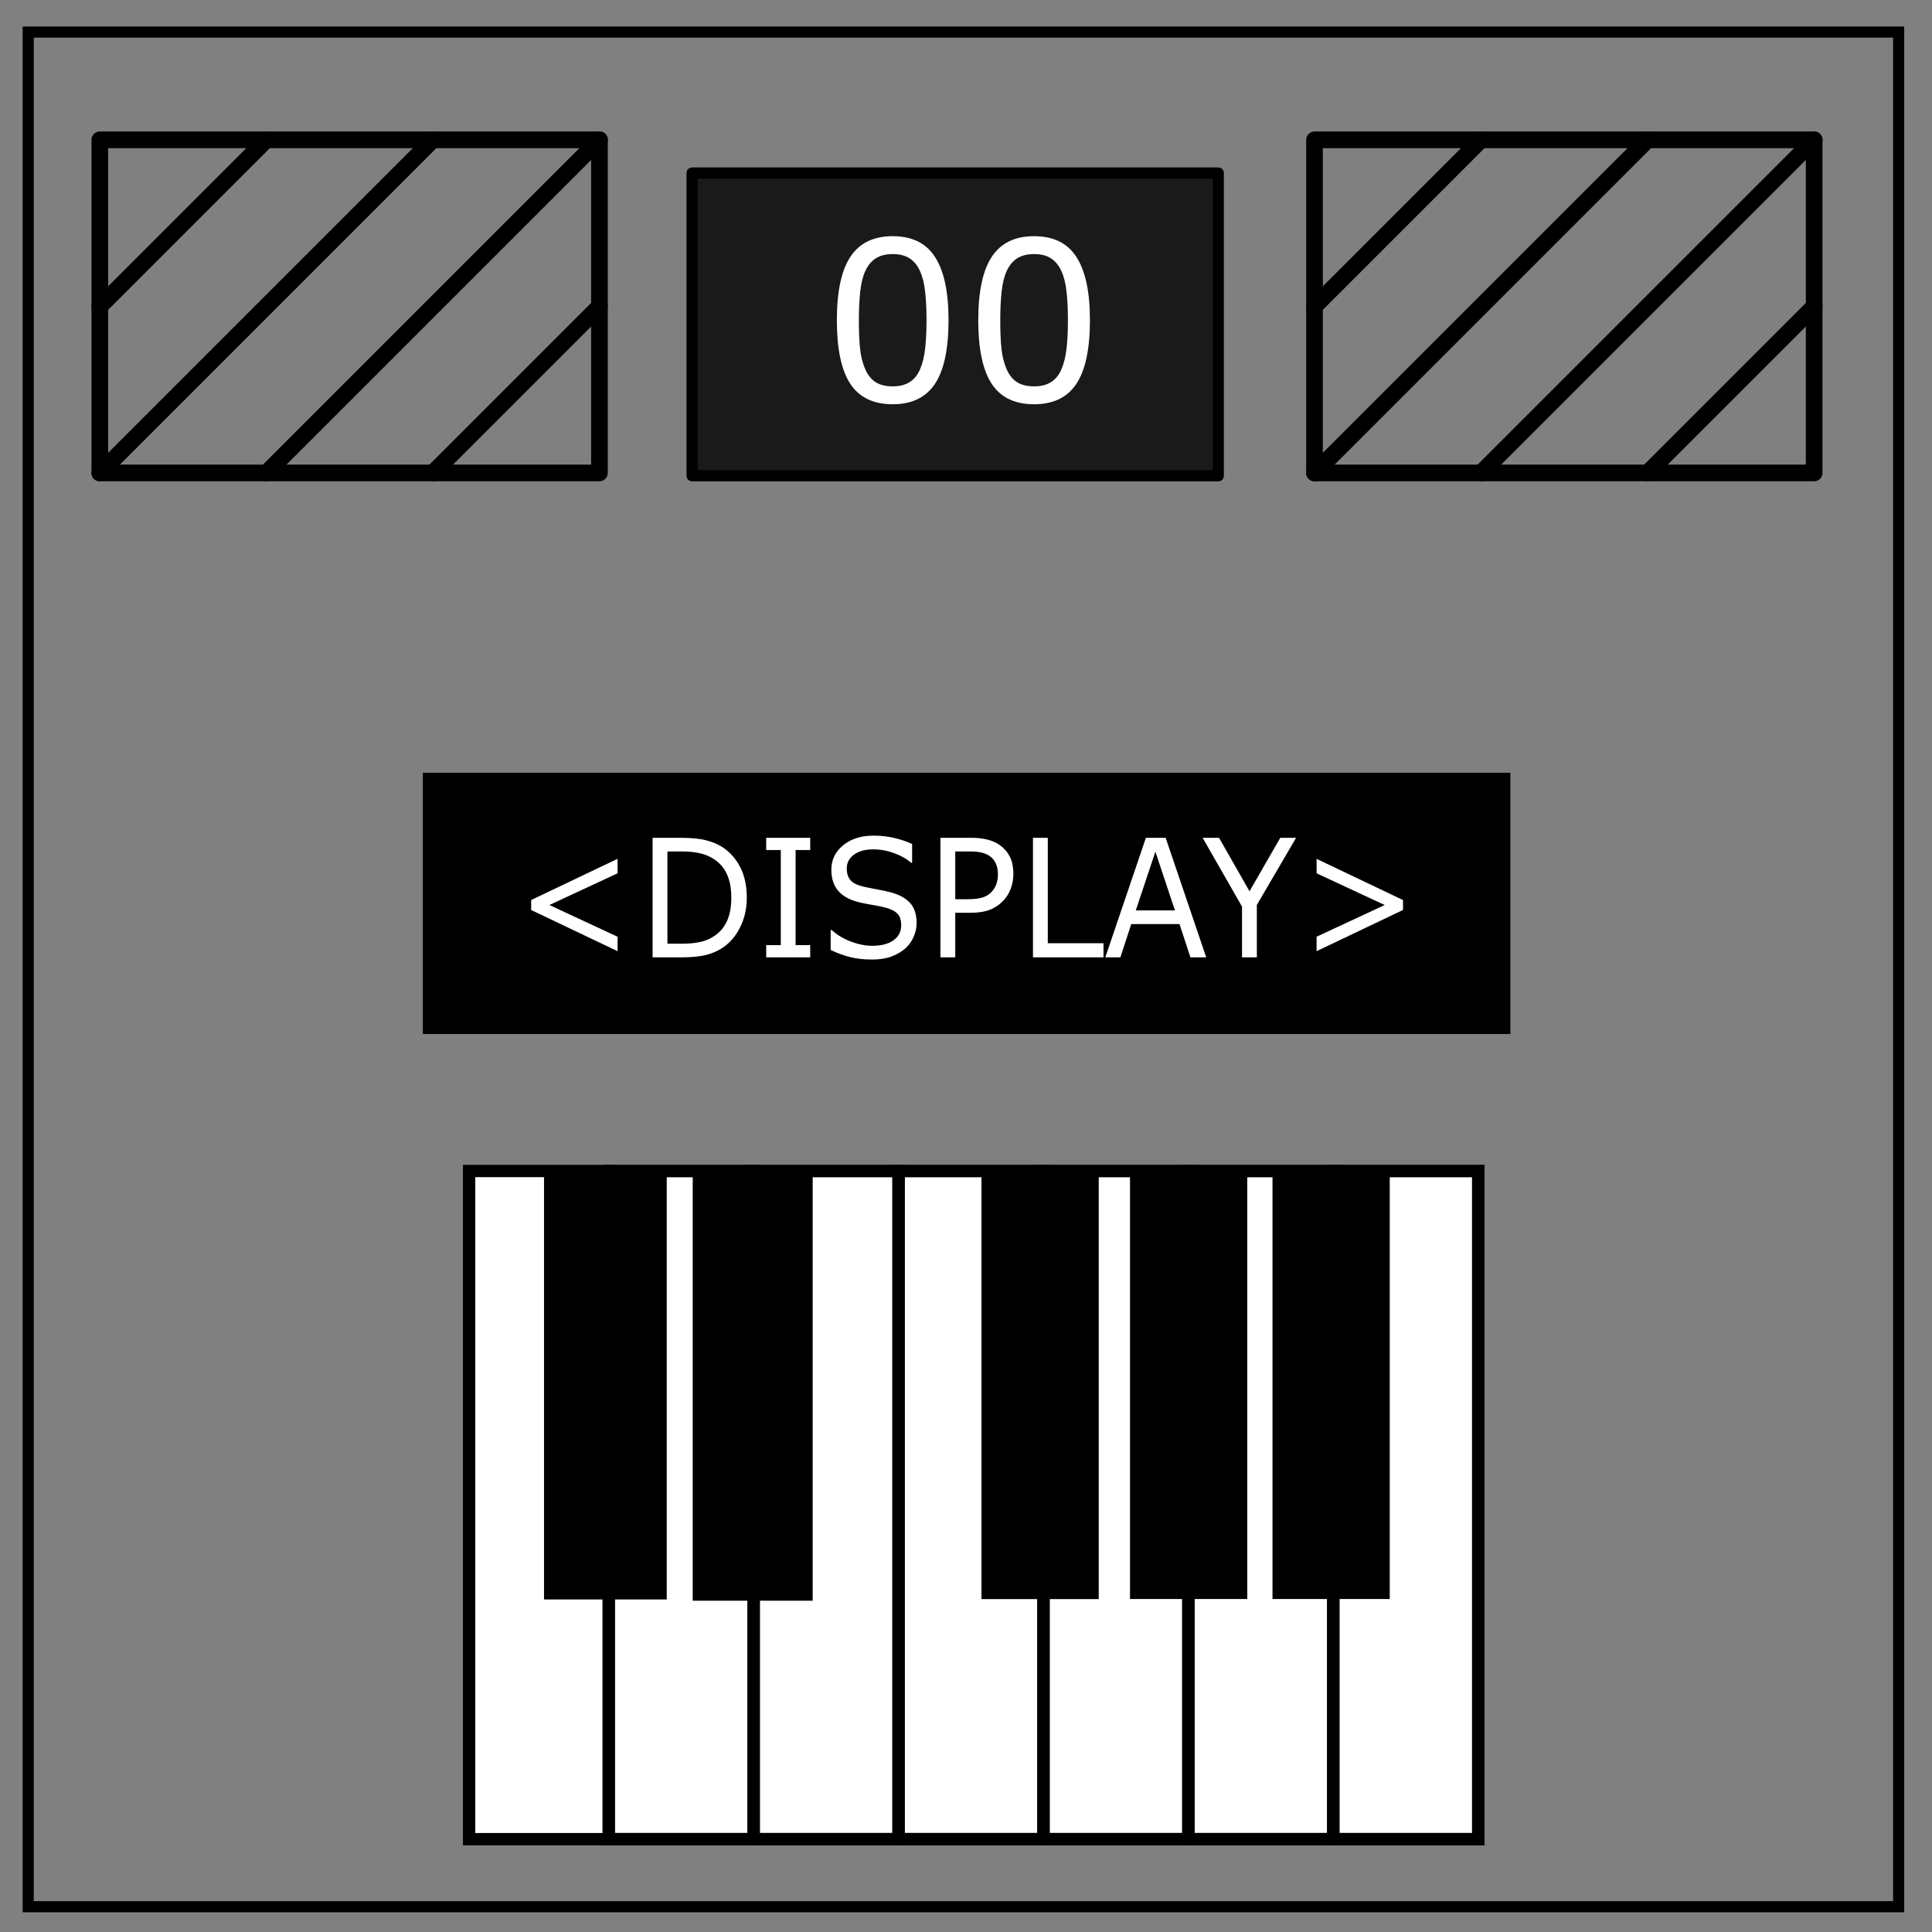 <svg xmlns="http://www.w3.org/2000/svg" viewBox="0 0 348 348" fill="none"><rect x="0" y="0" width="348" height="348" fill="#808080" stroke="none"/><path d="M5.08 5.776h336.91v337.67H5.08z" stroke-width="2" stroke="#000"/><path d="M158.87 293.13c-2.269 1.151-.895 5.206-1.234 7.519-.537 2.18 1.13 5.615 2.833 3.07 1.57-2.995 2.083-8.754-1.068-10.51a1.477 1.77 0 0 0-.53-.079z" fill="#f9f9f9"/><path stroke-miterlimit="8.364" d="M17.978 25.187h90v60h-90z" color="#000" stroke="#000" stroke-width="3" stroke-linecap="round" stroke-linejoin="round"/><path d="M47.978 25.187l-30 30m60-30l-60 60m90-60l-60 60m60-30l-30 30" stroke-miterlimit="8.364" stroke="#000" stroke-width="3" stroke-linecap="round" stroke-linejoin="round"/><path stroke-miterlimit="8.364" d="M236.776 25.187h90v60h-90z" color="#000" stroke="#000" stroke-width="3" stroke-linecap="round" stroke-linejoin="round"/><path d="M266.776 25.187l-30 30m60-30l-60 60m90-60l-60 60m60-30l-30 30" stroke-miterlimit="8.364" stroke="#000" stroke-width="3" stroke-linecap="round" stroke-linejoin="round"/><path fill="#1a1a1a" stroke="#000" stroke-width="2" stroke-linecap="round" stroke-linejoin="round" stroke-miterlimit="1" d="M124.657 31.164h94.791v54.537h-94.791z"/><g aria-label="0" style="line-height:1.25;-inkscape-font-specification:Digital-7" font-weight="400" font-size="40" font-family="Digital-7" letter-spacing="0" word-spacing="0" fill="#fff"><path d="M170.854 57.66q0 7.832-2.461 11.504-2.441 3.652-7.598 3.652-5.234 0-7.656-3.711-2.402-3.711-2.402-11.406 0-7.754 2.441-11.446 2.442-3.71 7.617-3.71 5.235 0 7.637 3.769 2.422 3.75 2.422 11.348zm-5.137 8.867q.684-1.582.918-3.711.254-2.149.254-5.156 0-2.97-.254-5.157-.234-2.187-.937-3.71-.684-1.504-1.875-2.266-1.172-.762-3.028-.762-1.836 0-3.047.762-1.19.762-1.894 2.304-.664 1.446-.918 3.77-.234 2.324-.234 5.098 0 3.047.214 5.097.215 2.051.918 3.672.645 1.524 1.817 2.324 1.191.801 3.144.801 1.836 0 3.047-.762 1.211-.761 1.875-2.304zM196.323 57.66q0 7.832-2.461 11.504-2.442 3.652-7.598 3.652-5.234 0-7.656-3.711-2.402-3.711-2.402-11.406 0-7.754 2.44-11.446 2.442-3.71 7.618-3.71 5.234 0 7.637 3.769 2.422 3.75 2.422 11.348zm-5.137 8.867q.684-1.582.918-3.711.254-2.149.254-5.156 0-2.97-.254-5.157-.234-2.187-.938-3.71-.683-1.504-1.875-2.266-1.171-.762-3.027-.762-1.836 0-3.047.762-1.191.762-1.894 2.304-.664 1.446-.918 3.77-.235 2.324-.235 5.098 0 3.047.215 5.097.215 2.051.918 3.672.645 1.524 1.817 2.324 1.191.801 3.144.801 1.836 0 3.047-.762 1.21-.761 1.875-2.304z"/></g><path d="M77.712 140.742h192.799V184.7H77.712z" fill="#000" stroke="#000" stroke-width="3.094" stroke-linecap="round"/><rect width="25.164" height="120.348" x="84.498" y="210.928" ry="0" fill="#fff" stroke="#000" stroke-width="2.214"/><rect width="26.102" height="120.348" x="109.662" y="210.928" ry="0" fill="#fff" stroke="#000" stroke-width="2.255"/><rect width="26.102" height="120.348" x="135.763" y="210.928" ry="0" fill="#fff" stroke="#000" stroke-width="2.255"/><rect width="26.102" height="120.348" x="161.865" y="210.928" ry="0" fill="#fff" stroke="#000" stroke-width="2.255"/><rect width="26.102" height="120.348" x="187.967" y="210.928" ry="0" fill="#fff" stroke="#000" stroke-width="2.255"/><rect width="26.102" height="120.348" x="214.068" y="210.928" ry="0" fill="#fff" stroke="#000" stroke-width="2.255"/><rect width="26.102" height="120.348" x="240.17" y="210.928" ry="0" fill="#fff" stroke="#000" stroke-width="2.255"/><rect width="20.513" height="76.196" x="98.787" y="211.108" ry="0" fill="#000" stroke="#000" stroke-width="1.591"/><rect width="20.035" height="76.585" x="125.562" y="210.953" ry="0" fill="#000" stroke="#000" stroke-width="1.576"/><rect width="19.572" height="75.561" x="177.562" y="211.7" ry="0" fill="#000" stroke="#000" stroke-width="1.547"/><g aria-label="&lt;DISPLAY&gt;" style="line-height:1.25;-inkscape-font-specification:sans-serif" font-weight="400" font-size="28.603" font-family="sans-serif" letter-spacing="0" word-spacing="0" fill="#fff" stroke-width="0"><path d="M111.238 171.331l-15.564-7.42v-1.793l15.564-7.42v2.604l-12.273 5.713 12.273 5.713zM134.516 161.699q0 2.936-1.2 5.322-1.187 2.387-3.17 3.703-1.375.91-3.074 1.316-1.686.405-4.45.405h-5.072v-21.536h5.017q2.94 0 4.667.463 1.74.448 2.94 1.244 2.05 1.374 3.196 3.659 1.146 2.285 1.146 5.424zm-2.791-.044q0-2.53-.823-4.266-.823-1.736-2.455-2.734-1.186-.723-2.522-.998-1.335-.29-3.196-.29h-2.509v16.619h2.509q1.929 0 3.358-.304 1.443-.303 2.644-1.128 1.497-1.027 2.238-2.704.756-1.678.756-4.195zM145.94 172.445h-7.93v-2.199h2.63v-17.138h-2.63v-2.199h7.93v2.199h-2.63v17.138h2.63zM165.105 166.298q0 1.258-.553 2.488-.54 1.229-1.524 2.082-1.08.926-2.522 1.447-1.43.52-3.453.52-2.171 0-3.911-.434-1.727-.434-3.52-1.287v-3.587h.189q1.524 1.36 3.52 2.097 1.996.738 3.749.738 2.482 0 3.857-.998 1.39-.998 1.39-2.661 0-1.432-.662-2.112-.647-.68-1.982-1.056-1.012-.289-2.198-.477-1.174-.188-2.496-.477-2.67-.608-3.965-2.068-1.28-1.476-1.28-3.833 0-2.705 2.13-4.426 2.13-1.735 5.408-1.735 2.118 0 3.884.434 1.767.433 3.13 1.07v3.384h-.19q-1.146-1.041-3.02-1.72-1.862-.695-3.817-.695-2.145 0-3.453.954-1.295.955-1.295 2.46 0 1.344.648 2.11.647.767 2.279 1.172.863.203 2.455.492 1.591.29 2.697.593 2.239.636 3.372 1.924 1.133 1.287 1.133 3.6zM182.53 157.418q0 1.431-.472 2.66-.459 1.216-1.295 2.112-1.039 1.114-2.455 1.678-1.416.55-3.574.55h-2.67v8.027h-2.67v-21.536h5.448q1.807 0 3.062.333 1.254.318 2.225 1.012 1.146.825 1.767 2.054.634 1.23.634 3.11zm-2.779.072q0-1.114-.364-1.938-.364-.825-1.106-1.345-.647-.449-1.483-.637-.823-.202-2.09-.202h-2.644v8.605h2.252q1.619 0 2.63-.303 1.012-.318 1.645-.998.634-.694.89-1.461.27-.767.27-1.721zM198.768 172.445h-12.705v-21.536h2.67v18.99h10.035zM217.272 172.445h-2.846l-1.97-6.002h-8.685l-1.969 6.002h-2.71l7.31-21.536h3.56zm-5.638-8.461l-3.52-10.573-3.533 10.573zM233.456 150.91L226.389 163v9.445h-2.67v-9.14l-7.095-12.396h2.954l5.49 9.633 5.542-9.633zM252.715 163.912l-15.564 7.42v-2.604l12.273-5.713-12.273-5.713v-2.603l15.564 7.42z"/></g><rect width="19.572" height="75.561" x="204.317" y="211.686" ry="0" fill="#000" stroke="#000" stroke-width="1.547"/><rect width="19.572" height="75.561" x="229.983" y="211.686" ry="0" fill="#000" stroke="#000" stroke-width="1.547"/></svg>